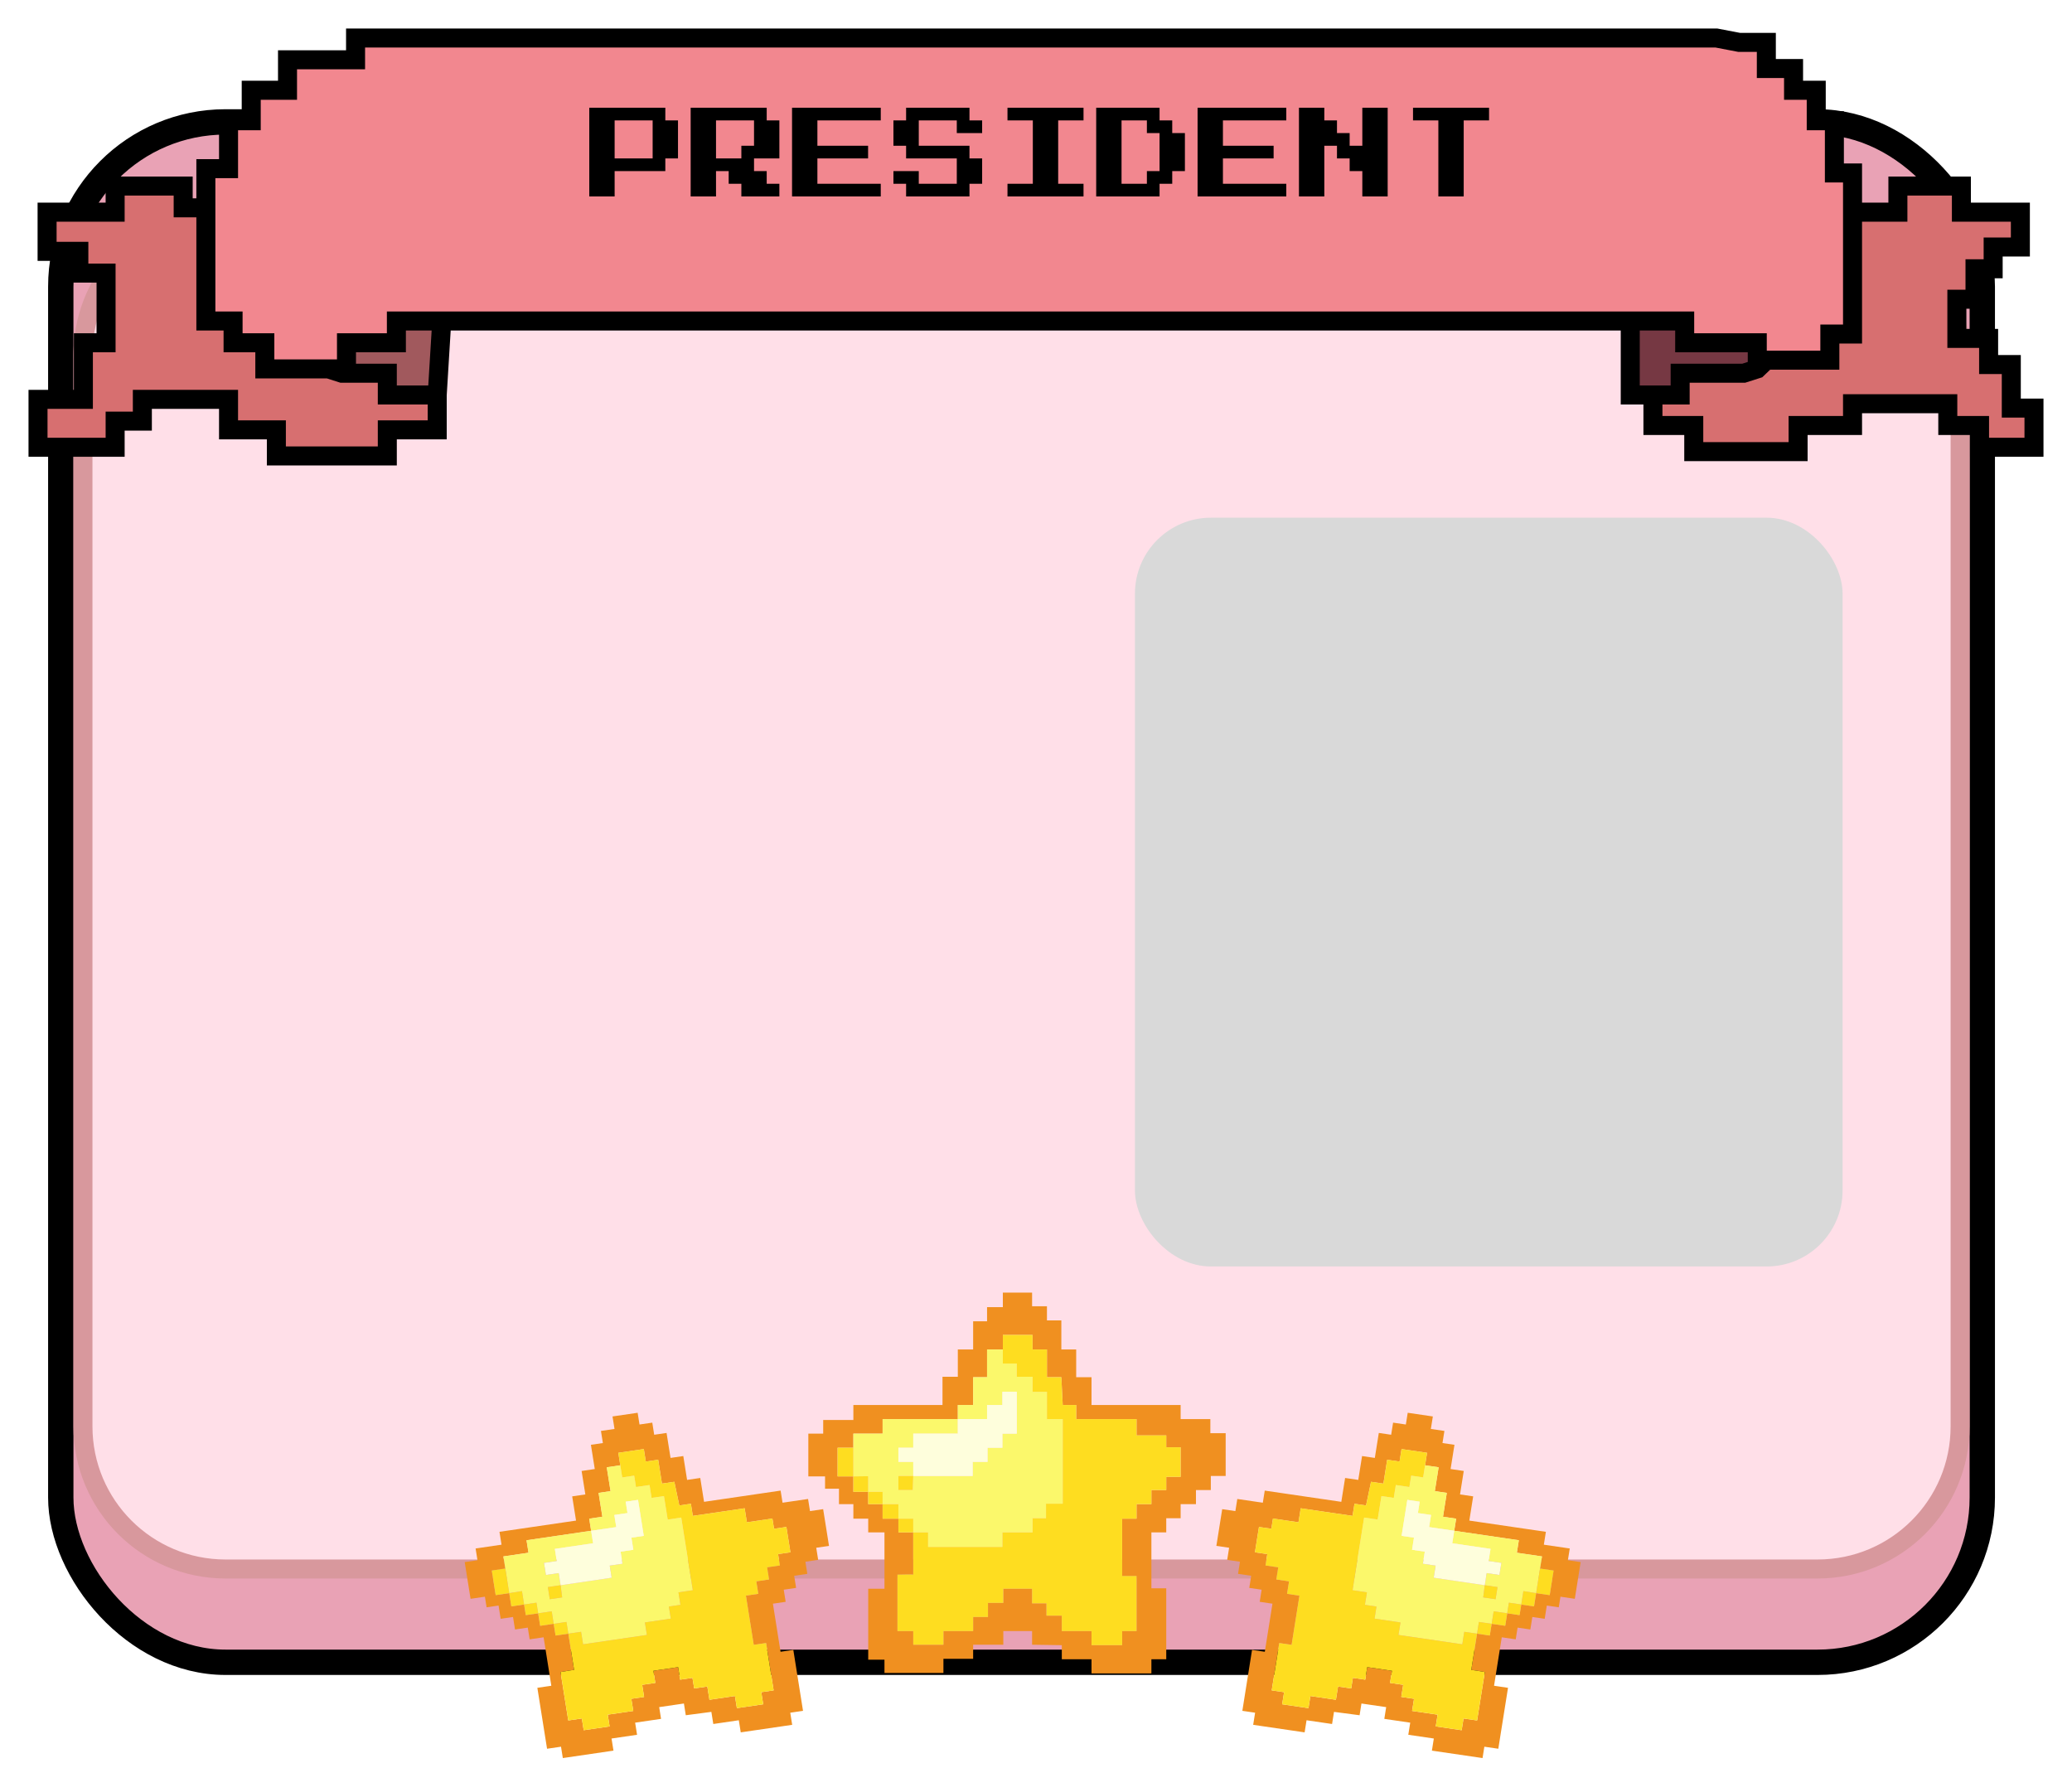 <svg width="327" height="279" viewBox="0 0 327 279" fill="none" xmlns="http://www.w3.org/2000/svg">
<rect x="9.592" y="19.236" width="303.25" height="243.078" rx="26" fill="#E9A2B5" stroke="black" stroke-width="4"/>
<path d="M35.592 33.5H286.842C299.268 33.5 309.342 43.574 309.342 56V225.094C309.342 237.52 299.268 247.594 286.842 247.594H35.592C23.165 247.594 13.092 237.52 13.092 225.094V56L13.1 55.419C13.408 43.261 23.36 33.5 35.592 33.5Z" fill="#FFDFE8" stroke="#D8989D" stroke-width="3"/>
<path fill-rule="evenodd" clip-rule="evenodd" d="M167.572 259.613V261.838H172.261V264.064H181.712V261.838H184.056V250.642H181.712V241.811H184.056V239.585H186.327V237.36H188.745V235.135H191.09V232.909H193.434V226.164H191.016V223.939H186.327V221.713H172.261V217.332H169.843V212.951H167.499V208.362H165.228V206.136H162.883V203.98H158.268V206.275H155.777V208.501H153.579V212.951H151.161V217.263H148.743V221.713H134.677V224.078H129.915V226.234H127.57V232.979H130.208V234.926H132.406V237.36H134.677V239.655H137.021V241.811H139.585V250.712H137.021V261.908H139.585V263.994H148.89V261.769H153.579V259.544H158.341V257.388H162.883V259.544L167.572 259.613ZM162.883 250.712H158.341V252.937H155.923V255.163H153.579V257.388H148.89V259.544H144.128V257.388H141.637V248.487C142.467 248.463 144.128 248.431 144.128 248.487V241.811H141.783V239.655H139.292V237.36H137.021V235.413H134.677V232.979H132.186V228.459H134.677V227.833V227.346V227.033V226.234H139.292V223.939H151.161V221.713H153.579V217.332H155.777V212.951H158.268V210.656H162.956V212.951H165.228V217.332H167.499L167.719 221.713H169.843V223.939H179.367V226.512H184.056V228.389H186.327V233.049H184.056V235.135H181.712V237.36H179.367V239.655H177.096V248.695H179.367V257.388H177.096V259.613H172.261V257.388H167.572V254.954H165.154V253.007H162.883V250.712Z" fill="#F09020"/>
<path d="M158.268 212.951H155.777V217.332H153.579V221.713H151.161V223.939H155.777V221.713H158.194V219.627H160.466V226.234H158.194V228.459H155.85V230.684H153.505V232.909H144.128L144.055 235.135H141.783V232.909H144.128V230.684H141.783V228.459H144.128V226.234H151.161V223.939H139.292V226.234H134.677V227.033V227.346V227.833V228.459V232.979L137.021 232.949V235.413H139.292V237.36H141.783V239.655H144.128V241.811H146.472V244.106H158.194V241.811H162.956V239.585H165.081V237.291H167.719V223.939H165.228V219.627H162.956V217.263H160.466V215.177H158.268V212.951Z" fill="#FBF86B"/>
<path fill-rule="evenodd" clip-rule="evenodd" d="M158.341 250.712H162.883V253.007H165.154V254.954H167.572V257.388H172.261V259.613H177.096V257.388H179.367V248.695H177.096V239.655H179.367V237.36H181.712V235.135H184.056V233.049H186.327V228.389H184.056V226.512H179.367V223.939H169.843V221.713H167.719L167.499 217.332H165.228V212.951H162.956V210.656H158.268V212.951V215.177H160.466V217.263H162.956V219.627H165.228V223.939H167.719V237.291H165.081V239.585H162.956V241.811H158.194V244.106H146.472V241.811H144.128V239.655H141.783V237.36H139.292V235.413H137.021V232.949L134.677 232.979V228.459H132.186V232.979H134.677V235.413H137.021V237.36H139.292V239.655H141.783V241.811H144.128V248.487C144.128 248.431 142.467 248.463 141.637 248.487V257.388H144.128V259.544H148.89V257.388H153.579V255.163H155.923V252.937H158.341V250.712ZM141.783 232.909H144.128L144.055 235.135H141.783V232.909Z" fill="#FEDD20"/>
<path d="M160.466 219.627H158.194V221.713H155.777V223.939H151.161V226.234H144.128V228.459H141.783V230.684H144.128V232.909H153.505V230.684H155.85V228.459H158.194V226.234H160.466V219.627Z" fill="#FEFEDC"/>
<path fill-rule="evenodd" clip-rule="evenodd" d="M112.267 270.14L112.571 272.052L116.599 271.462L116.903 273.373L125.022 272.183L124.718 270.272L126.732 269.976L125.201 260.359L123.187 260.654L121.979 253.067L123.993 252.772L123.689 250.86L125.64 250.574L125.336 248.663L127.412 248.358L127.108 246.447L129.122 246.151L128.818 244.24L130.832 243.945L129.909 238.15L127.833 238.454L127.528 236.543L123.5 237.133L123.196 235.222L111.112 236.993L110.513 233.229L108.436 233.534L107.837 229.77L105.824 230.065L105.196 226.123L103.245 226.409L102.941 224.497L100.927 224.792L100.632 222.94L96.667 223.521L96.981 225.493L94.841 225.806L95.145 227.718L93.257 227.995L93.866 231.818L91.789 232.123L92.378 235.826L90.302 236.131L90.91 239.954L78.826 241.725L79.15 243.756L75.059 244.356L75.354 246.208L73.34 246.503L74.262 252.298L76.528 251.965L76.794 253.638L78.682 253.361L79.015 255.452L80.966 255.166L81.279 257.138L83.293 256.842L83.588 258.694L85.791 258.371L87.008 266.018L84.805 266.341L86.336 275.959L88.539 275.636L88.824 277.428L96.817 276.256L96.513 274.345L100.541 273.754L100.236 271.843L104.327 271.243L104.032 269.391L107.935 268.819L108.229 270.671L112.267 270.14ZM107.022 263.084L103.12 263.656L103.424 265.568L101.347 265.872L101.651 267.784L99.637 268.079L99.942 269.991L95.914 270.581L96.209 272.433L92.118 273.033L91.823 271.181L89.683 271.494L88.466 263.848C89.176 263.724 90.598 263.487 90.606 263.534L89.693 257.799L87.679 258.095L87.384 256.243L85.245 256.556L84.931 254.585L82.98 254.871L82.713 253.198L80.7 253.494L80.367 251.403L78.227 251.716L77.609 247.833L79.749 247.52L79.663 246.982L79.597 246.564L79.554 246.295L79.444 245.608L83.409 245.027L83.096 243.056L93.291 241.561L92.987 239.65L95.064 239.345L94.465 235.582L96.353 235.305L95.754 231.541L97.894 231.228L97.58 229.256L101.608 228.666L101.921 230.637L103.872 230.351L104.472 234.115L106.423 233.829L107.21 237.565L109.036 237.297L109.34 239.209L117.521 238.01L117.873 240.22L121.901 239.629L122.158 241.242L124.109 240.956L124.746 244.959L122.795 245.245L123.08 247.037L121.066 247.332L121.371 249.244L119.357 249.539L119.67 251.51L117.719 251.796L118.955 259.562L120.907 259.276L122.095 266.744L120.144 267.03L120.448 268.941L116.295 269.55L115.99 267.638L111.962 268.229L111.63 266.138L109.553 266.442L109.286 264.77L107.335 265.056L107.022 263.084Z" fill="#F09020"/>
<path d="M97.894 231.228L95.754 231.541L96.353 235.305L94.465 235.582L95.064 239.345L92.987 239.65L93.291 241.561L97.256 240.98L96.952 239.068L99.029 238.764L98.743 236.972L100.694 236.686L101.598 242.361L99.647 242.647L99.951 244.559L97.937 244.854L98.241 246.765L96.227 247.061L96.532 248.972L88.476 250.153L88.717 252.074L86.766 252.36L86.462 250.448L88.476 250.153L88.172 248.241L86.158 248.537L85.853 246.625L87.867 246.33L87.563 244.418L93.605 243.533L93.291 241.561L83.096 243.056L83.409 245.027L79.444 245.608L79.554 246.295L79.597 246.564L79.663 246.982L79.749 247.52L80.367 251.403L82.377 251.082L82.713 253.198L84.665 252.912L84.931 254.585L87.07 254.271L87.384 256.243L89.398 255.948L89.693 257.799L91.707 257.504L92.021 259.476L102.09 258L101.777 256.028L105.868 255.429L105.563 253.517L107.388 253.25L107.075 251.278L109.34 250.946L107.515 239.476L105.375 239.79L104.785 236.086L102.834 236.372L102.511 234.341L100.371 234.655L100.086 232.863L98.198 233.139L97.894 231.228Z" fill="#FBF86B"/>
<path fill-rule="evenodd" clip-rule="evenodd" d="M103.12 263.656L107.022 263.084L107.335 265.056L109.286 264.77L109.553 266.442L111.63 266.138L111.962 268.229L115.99 267.638L116.295 269.55L120.448 268.941L120.144 267.03L122.095 266.744L120.907 259.276L118.955 259.562L117.719 251.796L119.67 251.51L119.357 249.539L121.371 249.244L121.066 247.332L123.08 247.037L122.795 245.245L124.746 244.959L124.109 240.956L122.158 241.242L121.901 239.629L117.873 240.22L117.521 238.01L109.34 239.209L109.036 237.297L107.21 237.565L106.423 233.829L104.472 234.115L103.872 230.351L101.921 230.637L101.608 228.666L97.58 229.256L97.894 231.228L98.198 233.139L100.086 232.863L100.371 234.655L102.511 234.341L102.834 236.372L104.785 236.086L105.375 239.79L107.515 239.476L109.34 250.946L107.075 251.278L107.388 253.25L105.563 253.517L105.868 255.429L101.777 256.028L102.09 258L92.021 259.476L91.707 257.504L89.693 257.799L89.398 255.948L87.384 256.243L87.07 254.271L84.931 254.585L84.665 252.912L82.713 253.198L82.377 251.082L80.367 251.403L79.749 247.52L77.609 247.833L78.227 251.716L80.367 251.403L80.7 253.494L82.713 253.198L82.98 254.871L84.931 254.585L85.245 256.556L87.384 256.243L87.679 258.095L89.693 257.799L90.606 263.534C90.598 263.487 89.176 263.724 88.466 263.848L89.683 271.494L91.823 271.181L92.118 273.033L96.209 272.433L95.914 270.581L99.942 269.991L99.637 268.079L101.651 267.784L101.347 265.872L103.424 265.568L103.12 263.656ZM86.462 250.448L88.476 250.153L88.717 252.074L86.766 252.36L86.462 250.448Z" fill="#FEDD20"/>
<path d="M100.694 236.686L98.743 236.972L99.029 238.764L96.952 239.068L97.256 240.98L93.291 241.561L93.605 243.533L87.563 244.418L87.867 246.33L85.853 246.625L86.158 248.537L88.172 248.241L88.476 250.153L96.532 248.972L96.227 247.061L98.241 246.765L97.937 244.854L99.951 244.559L99.647 242.647L101.598 242.361L100.694 236.686Z" fill="#FEFEDC"/>
<path fill-rule="evenodd" clip-rule="evenodd" d="M210.53 270.14L210.226 272.052L206.198 271.462L205.894 273.373L197.775 272.183L198.079 270.272L196.065 269.976L197.596 260.359L199.61 260.654L200.818 253.067L198.804 252.772L199.108 250.86L197.157 250.574L197.461 248.663L195.384 248.358L195.689 246.447L193.675 246.151L193.979 244.24L191.965 243.945L192.887 238.15L194.964 238.454L195.269 236.543L199.297 237.133L199.601 235.222L211.684 236.993L212.283 233.229L214.36 233.534L214.959 229.77L216.973 230.065L217.601 226.123L219.552 226.409L219.856 224.497L221.87 224.792L222.165 222.94L226.13 223.521L225.816 225.493L227.956 225.806L227.652 227.718L229.54 227.995L228.931 231.818L231.008 232.123L230.419 235.826L232.495 236.131L231.887 239.954L243.971 241.725L243.647 243.756L247.738 244.356L247.443 246.208L249.457 246.503L248.535 252.298L246.269 251.965L246.003 253.638L244.115 253.361L243.782 255.452L241.831 255.166L241.517 257.138L239.503 256.842L239.209 258.694L237.006 258.371L235.789 266.018L237.992 266.341L236.461 275.959L234.258 275.636L233.973 277.428L225.98 276.256L226.284 274.345L222.256 273.754L222.56 271.843L218.47 271.243L218.764 269.391L214.862 268.819L214.568 270.671L210.53 270.14ZM215.775 263.084L219.677 263.656L219.373 265.568L221.45 265.872L221.146 267.784L223.159 268.079L222.855 269.991L226.883 270.581L226.588 272.433L230.679 273.033L230.974 271.181L233.114 271.494L234.331 263.848C233.621 263.724 232.199 263.487 232.191 263.534L233.104 257.799L235.118 258.095L235.413 256.243L237.552 256.556L237.866 254.585L239.817 254.871L240.083 253.198L242.097 253.494L242.43 251.403L244.57 251.716L245.188 247.833L243.048 247.52L243.134 246.982L243.2 246.564L243.243 246.295L243.352 245.608L239.388 245.027L239.701 243.056L229.506 241.561L229.81 239.65L227.733 239.345L228.332 235.582L226.444 235.305L227.043 231.541L224.903 231.228L225.217 229.256L221.189 228.666L220.875 230.637L218.924 230.351L218.325 234.115L216.374 233.829L215.586 237.565L213.761 237.297L213.457 239.209L205.275 238.01L204.924 240.22L200.896 239.629L200.639 241.242L198.688 240.956L198.051 244.959L200.002 245.245L199.717 247.037L201.731 247.332L201.426 249.244L203.44 249.539L203.126 251.51L205.077 251.796L203.841 259.562L201.89 259.276L200.702 266.744L202.653 267.03L202.349 268.941L206.502 269.55L206.807 267.638L210.834 268.229L211.167 266.138L213.244 266.442L213.51 264.77L215.461 265.056L215.775 263.084Z" fill="#F09020"/>
<path d="M224.903 231.228L227.043 231.541L226.444 235.305L228.332 235.582L227.733 239.345L229.81 239.65L229.506 241.561L225.541 240.98L225.845 239.068L223.768 238.764L224.053 236.972L222.102 236.686L221.199 242.361L223.15 242.647L222.846 244.559L224.86 244.854L224.555 246.765L226.569 247.061L226.265 248.972L234.321 250.153L234.08 252.074L236.031 252.36L236.335 250.448L234.321 250.153L234.625 248.241L236.639 248.537L236.943 246.625L234.929 246.33L235.234 244.418L229.192 243.533L229.506 241.561L239.701 243.056L239.388 245.027L243.352 245.608L243.243 246.295L243.2 246.564L243.134 246.982L243.048 247.52L242.43 251.403L240.42 251.082L240.083 253.198L238.132 252.912L237.866 254.585L235.726 254.271L235.413 256.243L233.399 255.948L233.104 257.799L231.09 257.504L230.776 259.476L220.706 258L221.02 256.028L216.929 255.429L217.234 253.517L215.408 253.25L215.722 251.278L213.457 250.946L215.282 239.476L217.422 239.79L218.012 236.086L219.963 236.372L220.286 234.341L222.426 234.655L222.711 232.863L224.599 233.139L224.903 231.228Z" fill="#FBF86B"/>
<path fill-rule="evenodd" clip-rule="evenodd" d="M219.677 263.656L215.775 263.084L215.461 265.056L213.51 264.77L213.244 266.442L211.167 266.138L210.834 268.229L206.807 267.638L206.502 269.55L202.349 268.941L202.653 267.03L200.702 266.744L201.89 259.276L203.841 259.562L205.077 251.796L203.126 251.51L203.44 249.539L201.426 249.244L201.731 247.332L199.717 247.037L200.002 245.245L198.051 244.959L198.688 240.956L200.639 241.242L200.896 239.629L204.924 240.22L205.275 238.01L213.457 239.209L213.761 237.297L215.586 237.565L216.374 233.829L218.325 234.115L218.924 230.351L220.875 230.637L221.189 228.666L225.217 229.256L224.903 231.228L224.599 233.139L222.711 232.863L222.426 234.655L220.286 234.341L219.963 236.372L218.012 236.086L217.422 239.79L215.282 239.476L213.457 250.946L215.722 251.278L215.408 253.25L217.234 253.517L216.929 255.429L221.02 256.028L220.706 258L230.776 259.476L231.09 257.504L233.104 257.799L233.399 255.948L235.413 256.243L235.726 254.271L237.866 254.585L238.132 252.912L240.083 253.198L240.42 251.082L242.43 251.403L243.048 247.52L245.188 247.833L244.57 251.716L242.43 251.403L242.097 253.494L240.083 253.198L239.817 254.871L237.866 254.585L237.552 256.556L235.413 256.243L235.118 258.095L233.104 257.799L232.191 263.534C232.199 263.487 233.621 263.724 234.331 263.848L233.114 271.494L230.974 271.181L230.679 273.033L226.588 272.433L226.883 270.581L222.855 269.991L223.159 268.079L221.146 267.784L221.45 265.872L219.373 265.568L219.677 263.656ZM236.335 250.448L234.321 250.153L234.08 252.074L236.031 252.36L236.335 250.448Z" fill="#FEDD20"/>
<path d="M222.102 236.686L224.053 236.972L223.768 238.764L225.845 239.068L225.541 240.98L229.506 241.561L229.192 243.533L235.234 244.418L234.929 246.33L236.943 246.625L236.639 248.537L234.625 248.241L234.321 250.153L226.265 248.972L226.569 247.061L224.555 246.765L224.86 244.854L222.846 244.559L223.15 242.647L221.199 242.361L222.102 236.686Z" fill="#FEFEDC"/>
<g filter="url(#filter0_d_1404_11003)">
<path d="M267.886 2H53.114V5.435H42.375V10.244H36.648V15.053H33.068V22.61H29.489V28.793V46.655H33.784V50.09H38.795V54.212H48.818H51.682V50.09H59.557V46.655H66.716H254.284H262.875V50.09H274.33V52.838H275.761H283.636H285.784V48.716H289.364V45.281V29.48V23.297H286.5V15.053H283.636V10.244H280.057V6.809H275.761V2.687H271.466L267.886 2Z" fill="#F2878F"/>
<path d="M262.875 50.09V46.655H254.284V58.334H257.864H262.159V54.899H272.182L274.33 54.212L275.761 52.838H274.33V50.09H262.875Z" fill="#763843"/>
<path d="M285.784 52.838H283.636H275.761L274.33 54.212L272.182 54.899H262.159V58.334H257.864V63.144H264.307V67.266H280.773V63.144H289.364V59.709H304.398V63.144H309.409V66.579H311.557H318V60.395H314.42V53.525H310.841V49.403H305.83V43.22H308.693V38.411H311.557V34.976H315.852V29.48H306.545V25.358H296.523V29.48H289.364V45.281V48.716H285.784V52.838Z" fill="#D76F70"/>
<path d="M51.682 50.09V54.212H48.818L50.966 54.899H58.125V58.334H66L66.716 46.655H59.557V50.09H51.682Z" fill="#A1595D"/>
<path d="M33.784 46.655H29.489V28.793H25.909V25.358H15.171V29.48H4.432V35.663H9.443V39.098H13.739V43.907V50.09H10.159V55.586V59.022H3V66.579H15.171V62.456H19.466V59.022H33.068V63.831H40.616V67.953H58.125V63.831H66V58.334H58.125V54.899H50.966L48.818 54.212H38.795V50.09H33.784V46.655Z" fill="#D76F70"/>
<path d="M289.364 29.48V45.281V48.716H285.784V52.838H283.636H275.761M289.364 29.48V23.297H286.5V15.053H283.636V10.244H280.057V6.809H275.761V2.687H271.466L267.886 2H53.114V5.435H42.375V10.244H36.648V15.053H33.068V22.61H29.489V28.793M289.364 29.48H296.523V25.358H306.545V29.48H315.852V34.976H311.557V38.411H308.693V43.22H305.83V49.403H310.841V53.525H314.42V60.395H318V66.579H311.557H309.409V63.144H304.398V59.709H289.364V63.144H280.773V67.266H264.307V63.144H257.864V58.334M257.864 58.334H262.159V54.899H272.182L274.33 54.212L275.761 52.838M257.864 58.334H254.284V46.655M275.761 52.838H274.33V50.09H262.875V46.655H254.284M254.284 46.655H66.716M29.489 28.793V46.655H33.784V50.09H38.795V54.212H48.818M29.489 28.793H25.909V25.358H15.171V29.48H4.432V35.663H9.443V39.098H13.739V43.907V50.09H10.159V55.586V59.022H3V66.579H15.171V62.456H19.466V59.022H33.068V63.831H40.616V67.953H58.125V63.831H66V58.334M66 58.334H58.125V54.899H50.966L48.818 54.212M66 58.334L66.716 46.655M48.818 54.212H51.682V50.09H59.557V46.655H66.716" stroke="black" stroke-width="3"/>
</g>
<path d="M93 31V17H105V19H107V25H105V27H97V31H93ZM97 25H103V19H97V25ZM109 31V17H121V19H123V25H119V27H121V29H123V31H117V29H115V27H113V31H109ZM113 25H117V23H119V19H113V25ZM125 31V17H139V19H129V23H137V25H129V29H139V31H125ZM143 31V29H141V27H145V29H151V25H143V23H141V19H143V17H153V19H155V21H151V19H145V23H153V25H155V29H153V31H143ZM159 31V29H163V19H159V17H171V19H167V29H171V31H159ZM173 31V17H183V19H185V21H187V27H185V29H183V31H173ZM177 29H181V27H183V21H181V19H177V29ZM189 31V17H203V19H193V23H201V25H193V29H203V31H189ZM205 31V17H209V19H211V21H213V23H215V17H219V31H215V27H213V25H211V23H209V31H205ZM227 31V19H223V17H235V19H231V31H227Z" fill="black"/>
<rect x="179.113" y="81.693" width="111.682" height="118.165" rx="12" fill="#D9D9D9"/>
<defs>
<filter id="filter0_d_1404_11003" x="0.5" y="0.5" width="326" height="76.953" filterUnits="userSpaceOnUse" color-interpolation-filters="sRGB">
<feFlood flood-opacity="0" result="BackgroundImageFix"/>
<feColorMatrix in="SourceAlpha" type="matrix" values="0 0 0 0 0 0 0 0 0 0 0 0 0 0 0 0 0 0 127 0" result="hardAlpha"/>
<feOffset dx="3" dy="4"/>
<feGaussianBlur stdDeviation="2"/>
<feComposite in2="hardAlpha" operator="out"/>
<feColorMatrix type="matrix" values="0 0 0 0 0 0 0 0 0 0 0 0 0 0 0 0 0 0 0.25 0"/>
<feBlend mode="normal" in2="BackgroundImageFix" result="effect1_dropShadow_1404_11003"/>
<feBlend mode="normal" in="SourceGraphic" in2="effect1_dropShadow_1404_11003" result="shape"/>
</filter>
</defs>
</svg>

